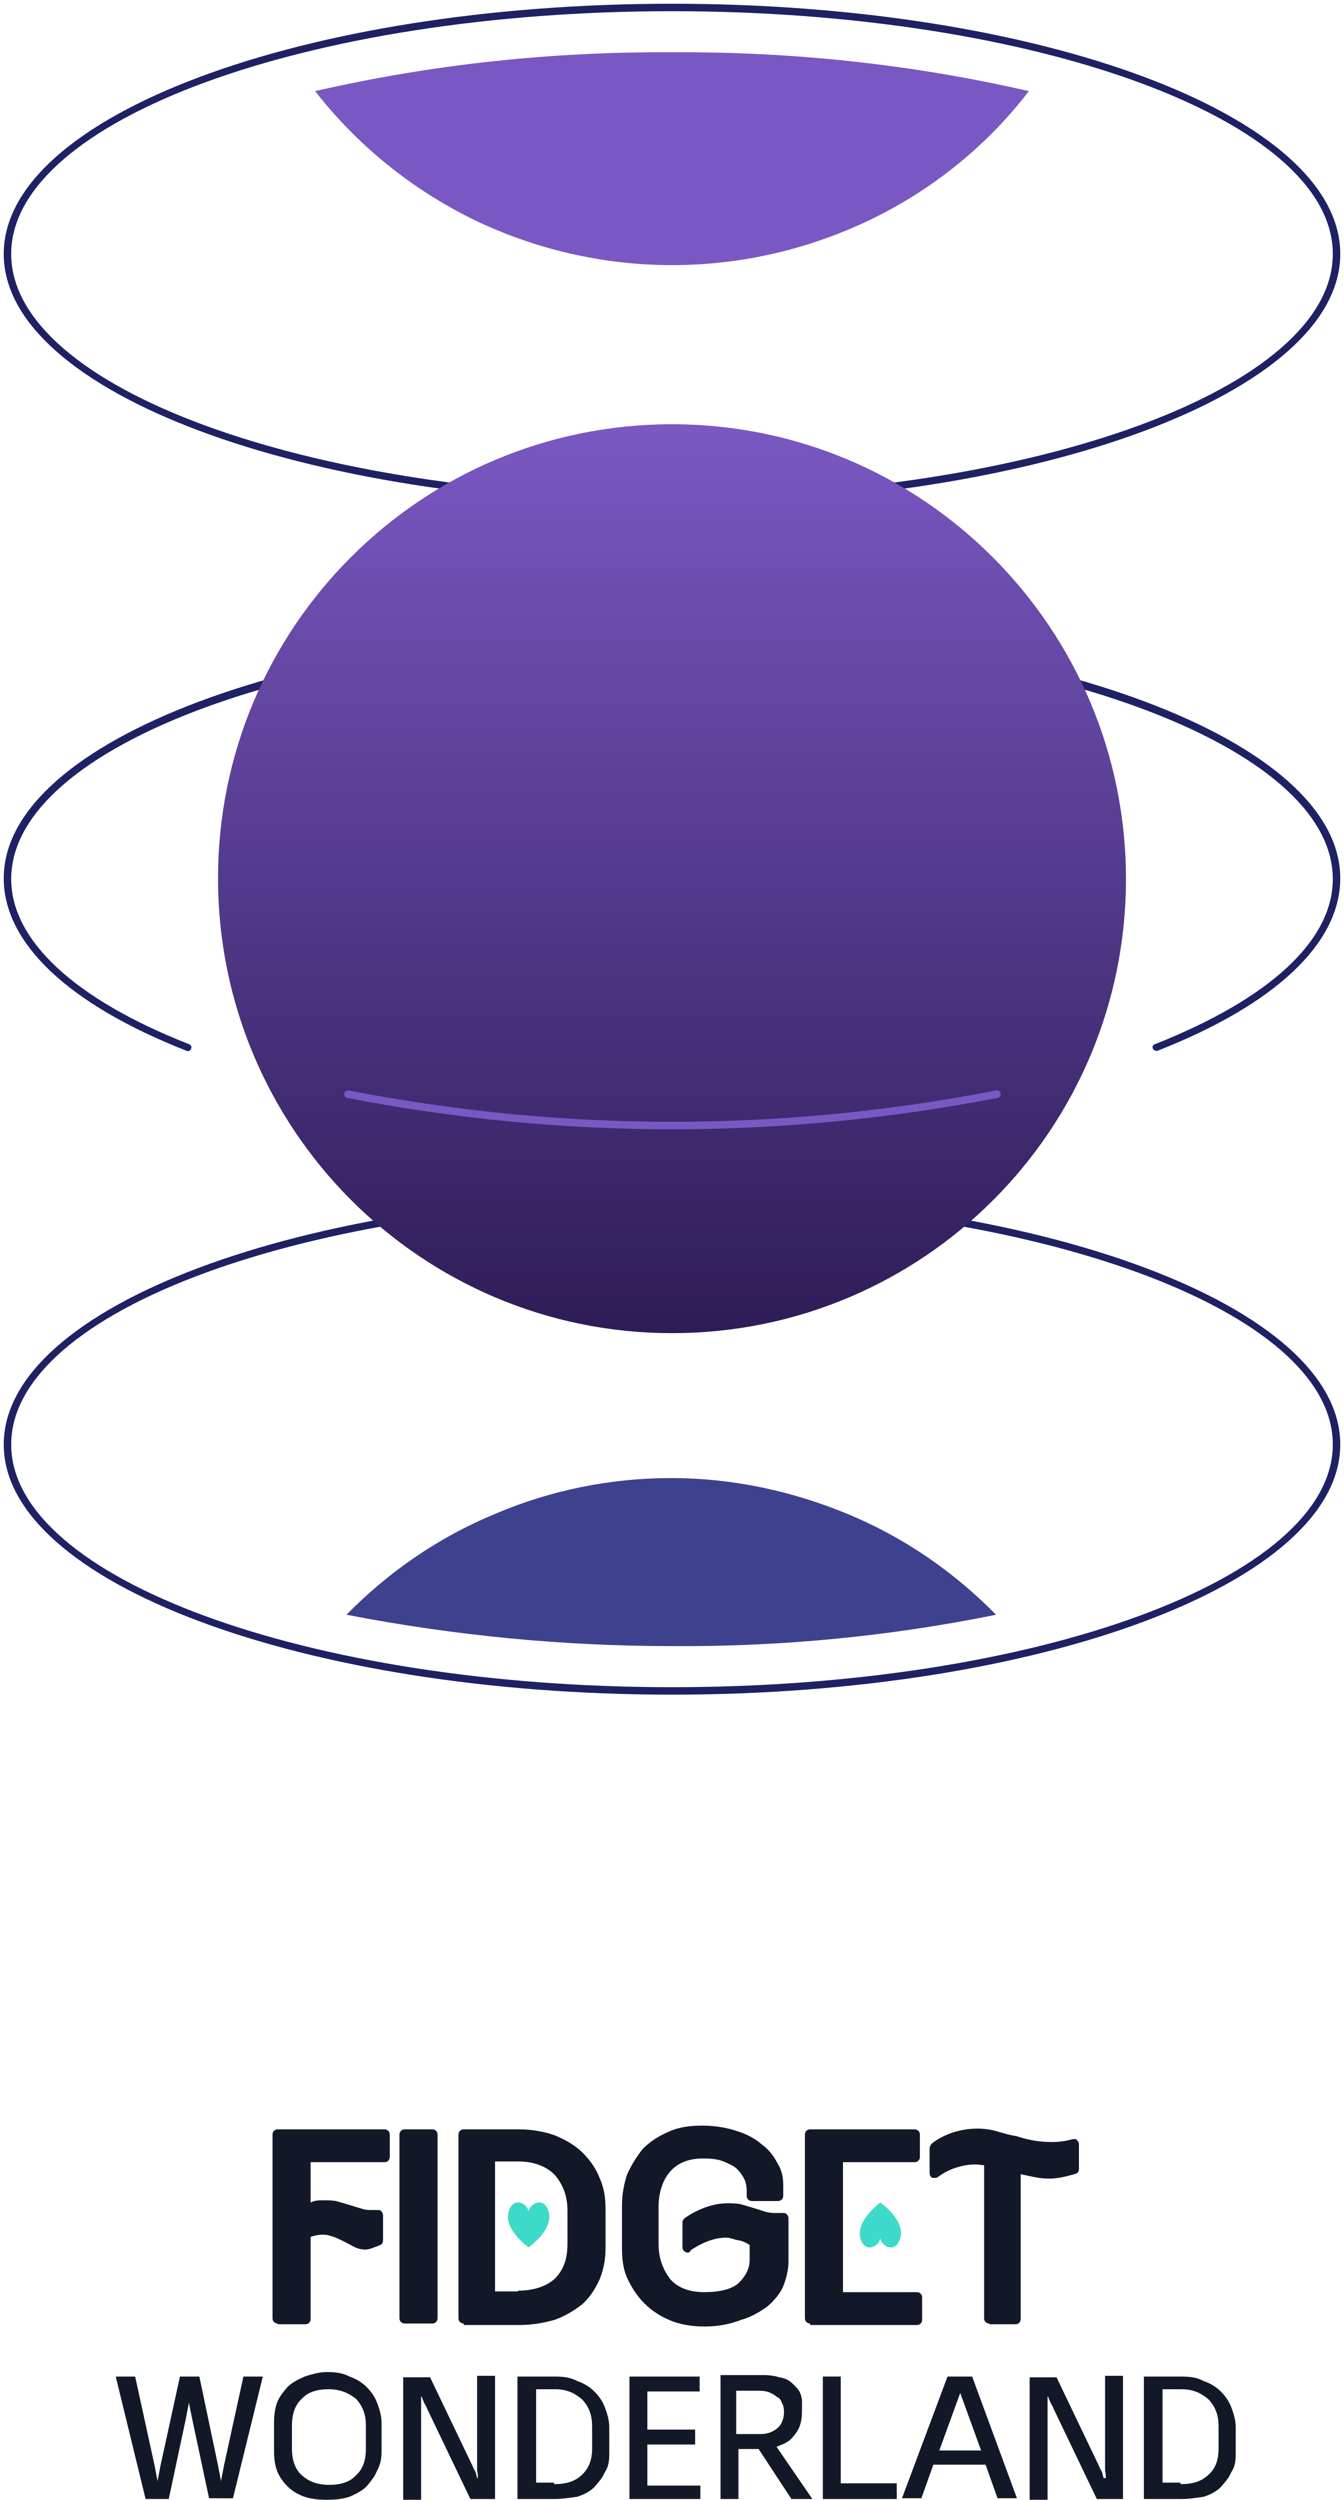 <?xml version="1.0" encoding="utf-8"?>
<!-- Generator: Adobe Illustrator 23.1.0, SVG Export Plug-In . SVG Version: 6.00 Build 0)  -->
<svg version="1.1" id="Layer_1" xmlns="http://www.w3.org/2000/svg" xmlns:xlink="http://www.w3.org/1999/xlink" x="0px" y="0px"
	 viewBox="0 0 180 334.7" style="enable-background:new 0 0 180 334.7;" xml:space="preserve">
<style type="text/css">
	.st0{fill:#1E2163;}
	.st1{fill:#3E418E;}
	.st2{fill:#7A58C3;}
	.st3{fill:url(#SVGID_1_);}
	.st4{fill:#121828;}
	.st5{fill:#3DDAC9;}
</style>
<g>
	<g>
		<path class="st0" d="M154.9,140.7c-0.2,0-0.4-0.1-0.5-0.3c-0.1-0.3,0-0.5,0.3-0.6c15.4-6.1,23.8-13.9,23.8-22.1
			c0-17.9-39.7-32.5-88.5-32.5c-48.8,0-88.5,14.6-88.5,32.5c0,8.2,8.5,16.1,23.8,22.1c0.3,0.1,0.4,0.4,0.3,0.6
			c-0.1,0.3-0.4,0.4-0.6,0.3c-15.8-6.2-24.5-14.4-24.5-23.1c0-18.5,40.1-33.5,89.5-33.5c49.4,0,89.5,15,89.5,33.5
			c0,8.7-8.7,16.9-24.5,23.1C155,140.7,154.9,140.7,154.9,140.7z"/>
	</g>
	<path class="st1" d="M90,220.4c14.6,0.1,29.1-1.3,43.4-4.2c-5.7-5.8-12.4-10.4-19.9-13.5c-7.5-3.1-15.5-4.8-23.6-4.8
		c-8.1,0-16.1,1.6-23.6,4.8c-7.5,3.1-14.2,7.7-19.9,13.5C60.9,219,75.4,220.4,90,220.4z"/>
	<path class="st2" d="M90,7c-16.1-0.1-32.1,1.6-47.8,5.2c5.7,7.3,12.9,13.1,21.2,17.2c8.3,4,17.4,6.1,26.6,6.1s18.3-2.1,26.6-6.1
		s15.6-9.9,21.2-17.2C122.1,8.6,106.1,6.9,90,7z"/>
	<g>
		<path class="st0" d="M90,226.9c-49.4,0-89.5-15-89.5-33.5s40.1-33.5,89.5-33.5c49.4,0,89.5,15,89.5,33.5S139.4,226.9,90,226.9z
			 M90,160.9c-48.8,0-88.5,14.6-88.5,32.5s39.7,32.5,88.5,32.5c48.8,0,88.5-14.6,88.5-32.5S138.8,160.9,90,160.9z"/>
	</g>
	<g>
		<path class="st0" d="M90,67.5c-49.4,0-89.5-15-89.5-33.5S40.6,0.5,90,0.5c49.4,0,89.5,15,89.5,33.5S139.4,67.5,90,67.5z M90,1.5
			C41.2,1.5,1.5,16.1,1.5,34S41.2,66.5,90,66.5c48.8,0,88.5-14.6,88.5-32.5S138.8,1.5,90,1.5z"/>
	</g>
	
		<linearGradient id="SVGID_1_" gradientUnits="userSpaceOnUse" x1="-449.01" y1="521.564" x2="-449.01" y2="399.884" gradientTransform="matrix(1 0 0 -1 539.01 578.364)">
		<stop  offset="0" style="stop-color:#7A58C3"/>
		<stop  offset="1" style="stop-color:#2E1C56"/>
	</linearGradient>
	<path class="st3" d="M90,178.5c33.6,0,60.8-27.2,60.8-60.8S123.6,56.8,90,56.8S29.2,84,29.2,117.6S56.4,178.5,90,178.5z"/>
	<g>
		<path class="st2" d="M90,151.2c-14.5,0-29.1-1.4-43.5-4.2c-0.3-0.1-0.4-0.3-0.4-0.6c0.1-0.3,0.3-0.4,0.6-0.4
			c28.8,5.6,57.9,5.6,86.7,0c0.3-0.1,0.5,0.1,0.6,0.4c0.1,0.3-0.1,0.5-0.4,0.6C119.1,149.8,104.5,151.2,90,151.2z"/>
	</g>
	<path class="st4" d="M29.2,330.1l0.4,2.1l0.4-2.1l2.6-11.9h2.6l-4,16.3H28l-2.3-10.8l-0.4-2l-0.4,2.1l-2.3,10.8h-3.1l-4-16.4h2.6
		l2.6,11.9l0.4,2.1l0.4-2.1l2.6-11.9h2.6L29.2,330.1z"/>
	<path class="st4" d="M36.7,324.4c0-1,0.1-1.8,0.4-2.7c0.3-0.8,0.9-1.5,1.4-2.1c0.6-0.6,1.4-1,2.3-1.4c0.9-0.3,1.9-0.6,3-0.6
		c1.1,0,2.1,0.1,3,0.6c0.9,0.3,1.7,0.8,2.3,1.4c0.6,0.6,1.1,1.3,1.4,2.1c0.3,0.8,0.6,1.7,0.6,2.7v3.7c0,1-0.1,1.8-0.6,2.7
		c-0.3,0.8-0.9,1.5-1.4,2.1c-0.6,0.6-1.4,1-2.3,1.4c-0.9,0.3-1.9,0.4-3,0.4c-1.1,0-2.1-0.1-3-0.4c-0.9-0.3-1.7-0.8-2.3-1.4
		c-0.6-0.6-1.1-1.3-1.4-2.1c-0.3-0.8-0.4-1.7-0.4-2.7V324.4z M44,319.9c-1.6,0-2.8,0.4-3.6,1.3c-0.9,0.8-1.3,2.1-1.3,3.5v3.2
		c0,1.4,0.4,2.7,1.3,3.5c0.9,0.8,2,1.3,3.7,1.3c1.6,0,2.8-0.4,3.6-1.3c0.9-0.8,1.3-2,1.3-3.5v-3.2c0-1.4-0.4-2.5-1.3-3.5
		C46.7,320.4,45.6,319.9,44,319.9z"/>
	<path class="st4" d="M66.4,334.6h-3.4l-5.8-12.1c-0.1-0.3-0.3-0.6-0.4-0.8c-0.1-0.3-0.3-0.6-0.3-0.8h-0.1c0,0.3,0,0.7,0,1
		c0,0.3,0,0.6,0,1v11.8H54v-16.4h3.6l5.7,11.9c0.1,0.3,0.3,0.6,0.4,0.8c0,0.1,0.1,0.3,0.1,0.4c0,0.1,0.1,0.3,0.1,0.4h0.1
		c0-0.3,0-0.6-0.1-1c0-0.3,0-0.6,0-1v-11.7h2.4V334.6z"/>
	<path class="st4" d="M74.3,334.6h-5v-16.4h5c1.1,0,2.1,0.1,3,0.6c0.9,0.3,1.7,0.8,2.3,1.4c0.6,0.6,1.1,1.3,1.4,2.1
		c0.3,0.8,0.6,1.7,0.6,2.7v3.5c0,1-0.1,1.8-0.6,2.5c-0.3,0.8-0.9,1.4-1.4,2c-0.6,0.6-1.4,1-2.3,1.3
		C76.5,334.4,75.3,334.6,74.3,334.6z M74.3,332.6c1.6,0,2.8-0.4,3.7-1.3s1.3-2,1.3-3.4v-3.1c0-1.4-0.4-2.5-1.3-3.5
		c-0.9-0.8-2-1.4-3.6-1.4h-2.6v12.5h2.4V332.6z"/>
	<path class="st4" d="M93.8,334.6h-9.5v-16.4h9.4v2h-7v5.1h6.4v2h-6.4v5.5h7.1V334.6z"/>
	<path class="st4" d="M107.4,322.9c0,0.8-0.1,1.5-0.4,2.2c-0.3,0.6-0.7,1.1-1.1,1.5c-0.3,0.3-0.6,0.4-0.9,0.6
		c-0.3,0.1-0.7,0.3-1,0.4l4.8,7H106l-4.4-6.7h-2.7v6.7h-2.4v-16.6h5.8c0.7,0,1.4,0.1,2.1,0.3c0.7,0.1,1.3,0.4,1.7,0.8
		c0.4,0.4,0.9,0.8,1.1,1.4C107.5,321.2,107.4,322,107.4,322.9z M101.7,320.1h-3.1v5.8h3.3c0.9,0,1.6-0.3,2.1-0.7
		c0.6-0.4,1-1.3,1-2.2c0-0.6-0.1-1-0.3-1.3c-0.1-0.4-0.4-0.7-0.7-0.8c-0.3-0.3-0.6-0.4-1-0.6C102.7,320.2,102.3,320.1,101.7,320.1z"
		/>
	<path class="st4" d="M120.2,334.6h-10v-16.4h2.4v14.3h7.5V334.6z"/>
	<path class="st4" d="M133.6,334.5l-1.6-4.5h-7l-1.6,4.5h-2.6l6.1-16.3h3.3l6,16.3H133.6z M125.8,328.1h5.6l-2.8-7.7L125.8,328.1z"
		/>
	<path class="st4" d="M150.3,334.6h-3.4l-5.8-12.1c-0.1-0.3-0.3-0.6-0.4-0.8c-0.1-0.3-0.3-0.6-0.3-0.8h-0.1c0,0.3,0,0.7,0,1
		c0,0.3,0,0.6,0,1v11.8h-2.4v-16.4h3.6l5.7,11.9c0.1,0.3,0.3,0.6,0.4,0.8c0,0.1,0.1,0.3,0.1,0.4c0,0.1,0.1,0.3,0.1,0.4h0.3
		c0-0.3,0-0.6-0.1-1c0-0.3,0-0.6,0-1v-11.7h2.4V334.6z"/>
	<path class="st4" d="M158.2,334.6h-5v-16.4h5c1.1,0,2.1,0.1,3,0.6c0.9,0.3,1.7,0.8,2.3,1.4c0.6,0.6,1.1,1.3,1.4,2.1
		c0.3,0.8,0.6,1.7,0.6,2.7v3.5c0,1-0.1,1.8-0.6,2.5c-0.3,0.8-0.9,1.4-1.4,2c-0.6,0.6-1.4,1-2.3,1.3
		C160.4,334.4,159.4,334.6,158.2,334.6z M158.2,332.6c1.6,0,2.8-0.4,3.7-1.3c0.9-0.8,1.3-2,1.3-3.4v-3.1c0-1.4-0.4-2.5-1.3-3.5
		c-0.9-0.8-2-1.4-3.6-1.4h-2.6v12.5h2.4V332.6z"/>
	<path class="st4" d="M54.2,311.1c-0.4,0-0.7-0.3-0.7-0.7v-24.6c0-0.4,0.3-0.7,0.7-0.7h3.7c0.4,0,0.7,0.3,0.7,0.7v24.6
		c0,0.4-0.3,0.7-0.7,0.7H54.2z"/>
	<path class="st4" d="M62.1,311.1c-0.4,0-0.7-0.3-0.7-0.7v-24.6c0-0.4,0.3-0.7,0.7-0.7h7.4c1.7,0,3.4,0.3,4.8,0.8
		c1.4,0.6,2.7,1.3,3.7,2.3c1,1,1.8,2.1,2.3,3.4c0.6,1.3,0.8,2.7,0.8,4.2v5.2c0,1.6-0.3,3-0.8,4.2c-0.6,1.3-1.3,2.4-2.3,3.3
		c-1,0.8-2.3,1.6-3.7,2.1c-1.4,0.4-3,0.7-4.7,0.7h-7.5V311.1z M69.4,306.7c2.1,0,3.8-0.6,4.9-1.6c1.1-1.1,1.7-2.5,1.7-4.7V296
		c0-2-0.6-3.5-1.7-4.8c-1.1-1.1-2.7-1.8-4.9-1.8h-3.1v17.4H69.4z"/>
	<path class="st4" d="M37.2,311.1c-0.4,0-0.7-0.3-0.7-0.7v-24.6c0-0.4,0.3-0.7,0.7-0.7h14.3c0.4,0,0.7,0.3,0.7,0.7v3
		c0,0.4-0.3,0.7-0.7,0.7h-9.9v5.4c0.6-0.3,1.1-0.3,1.7-0.3c0.6,0,1.1,0,1.7,0.1c1.1,0.3,2,0.6,2.7,0.8s1.1,0.4,1.8,0.4
		c0.3,0,0.6,0,1,0c0,0,0,0,0.1,0c0.1,0,0.3,0,0.4,0.1c0.1,0.1,0.3,0.3,0.3,0.6v3.3c0,0.3-0.1,0.6-0.4,0.7c-0.8,0.3-1.4,0.6-2,0.6
		c-0.8,0-1.4-0.3-2.1-0.7c-0.6-0.3-1.3-0.7-2.1-1c-0.4-0.1-0.8-0.3-1.4-0.3c-0.6,0-1.1,0.1-1.7,0.3v11c0,0.4-0.3,0.7-0.7,0.7h-3.7
		V311.1z"/>
	<path class="st4" d="M132.5,311.1c-0.4,0-0.7-0.3-0.7-0.7v-20.5c-0.4,0-0.7-0.1-1.1-0.1c-3.1,0-5.1,1.7-5.1,1.7
		c-0.1,0.1-0.3,0.1-0.4,0.1c-0.1,0-0.1,0-0.3,0c-0.3-0.1-0.4-0.4-0.4-0.7v-3.3c0-0.1,0.1-0.4,0.3-0.6c0.1-0.1,2.4-2,6.1-2
		c0.8,0,1.6,0.1,2.4,0.3c1,0.3,2,0.6,2.8,0.7c1.8,0.6,3.3,0.8,4.8,0.8c0.8,0,1.8-0.1,2.8-0.4h0.1c0.1,0,0.3,0,0.4,0.1
		c0.1,0.1,0.3,0.3,0.3,0.6v3.3c0,0.3-0.1,0.6-0.6,0.7c-1.4,0.4-2.4,0.6-3.4,0.6c-1.3,0-2.4-0.3-3.8-0.6v19.4c0,0.4-0.3,0.7-0.7,0.7
		h-3.5V311.1z"/>
	<path class="st4" d="M94.3,311.5c-1.7,0-3.3-0.3-4.5-0.8c-1.4-0.6-2.5-1.3-3.5-2.3c-1-1-1.7-2.1-2.3-3.4c-0.6-1.3-0.7-2.7-0.7-4.2
		v-5.5c0-1.6,0.3-3,0.7-4.2c0.6-1.3,1.3-2.4,2.1-3.4c1-1,2.1-1.7,3.5-2.3c1.3-0.6,2.8-0.8,4.5-0.8s3.3,0.3,4.5,0.7
		c1.3,0.4,2.5,1,3.4,1.8c1,0.7,1.7,1.7,2.1,2.5c0.7,1.1,0.8,2.1,0.8,3.1v1.3c0,0.4-0.3,0.7-0.7,0.7h-3.5c-0.4,0-0.7-0.3-0.7-0.7
		v-0.8c0-0.4-0.1-1-0.3-1.4c-0.3-0.6-0.6-1-1-1.4c-0.4-0.4-1.1-0.7-1.8-1c-0.7-0.3-1.7-0.4-2.7-0.4c-2,0-3.4,0.6-4.4,1.7
		c-1,1.1-1.6,2.8-1.6,4.8v4.9c0,2,0.6,3.5,1.6,4.8c1,1.1,2.5,1.7,4.5,1.7c2.1,0,3.8-0.4,4.7-1.3c0.8-0.8,1.4-1.8,1.4-3v-2
		c-0.4-0.3-1-0.6-1.8-0.7c-0.4-0.1-0.8-0.3-1.4-0.3c-2.4,0-4.7,1.7-4.7,1.7c-0.1,0.3-0.3,0.3-0.4,0.3c-0.1,0-0.3,0-0.3-0.1
		c-0.3-0.1-0.4-0.4-0.4-0.6v-3.3c0-0.3,0.1-0.4,0.3-0.6c0.1-0.1,2.7-2,5.7-2c0.6,0,1.1,0,1.7,0.1c1.1,0.3,2,0.6,2.7,0.8
		c0.8,0.3,1.3,0.4,2,0.4c0.3,0,0.6,0,1,0c0,0,0,0,0.1,0s0.3,0,0.4,0.1c0.1,0.1,0.3,0.3,0.3,0.6v5.8c0,1.1-0.3,2.3-0.7,3.3
		c-0.4,1-1.3,2-2.1,2.7c-1,0.7-2.1,1.4-3.5,1.8C97.7,311.2,96.2,311.5,94.3,311.5z"/>
	<path class="st4" d="M108.5,311.1c-0.4,0-0.7-0.3-0.7-0.7v-24.6c0-0.4,0.3-0.7,0.7-0.7h14c0.4,0,0.7,0.3,0.7,0.7v3
		c0,0.4-0.3,0.7-0.7,0.7h-9.6v17.4h9.9c0.4,0,0.7,0.3,0.7,0.7v3c0,0.4-0.3,0.7-0.7,0.7h-14.3V311.1z"/>
	<path class="st5" d="M73.5,296.2c-0.6-2.3-2.7-1.1-2.7,0c0-1.1-2.1-2.3-2.7,0c-0.6,2.4,2.7,4.7,2.7,4.7S74.1,298.6,73.5,296.2z"/>
	<path class="st5" d="M115.2,299.6c0.6,2.3,2.7,1.1,2.7,0c0,1.1,2.1,2.3,2.7,0c0.6-2.4-2.7-4.7-2.7-4.7S114.7,297.2,115.2,299.6z"/>
</g>
</svg>
